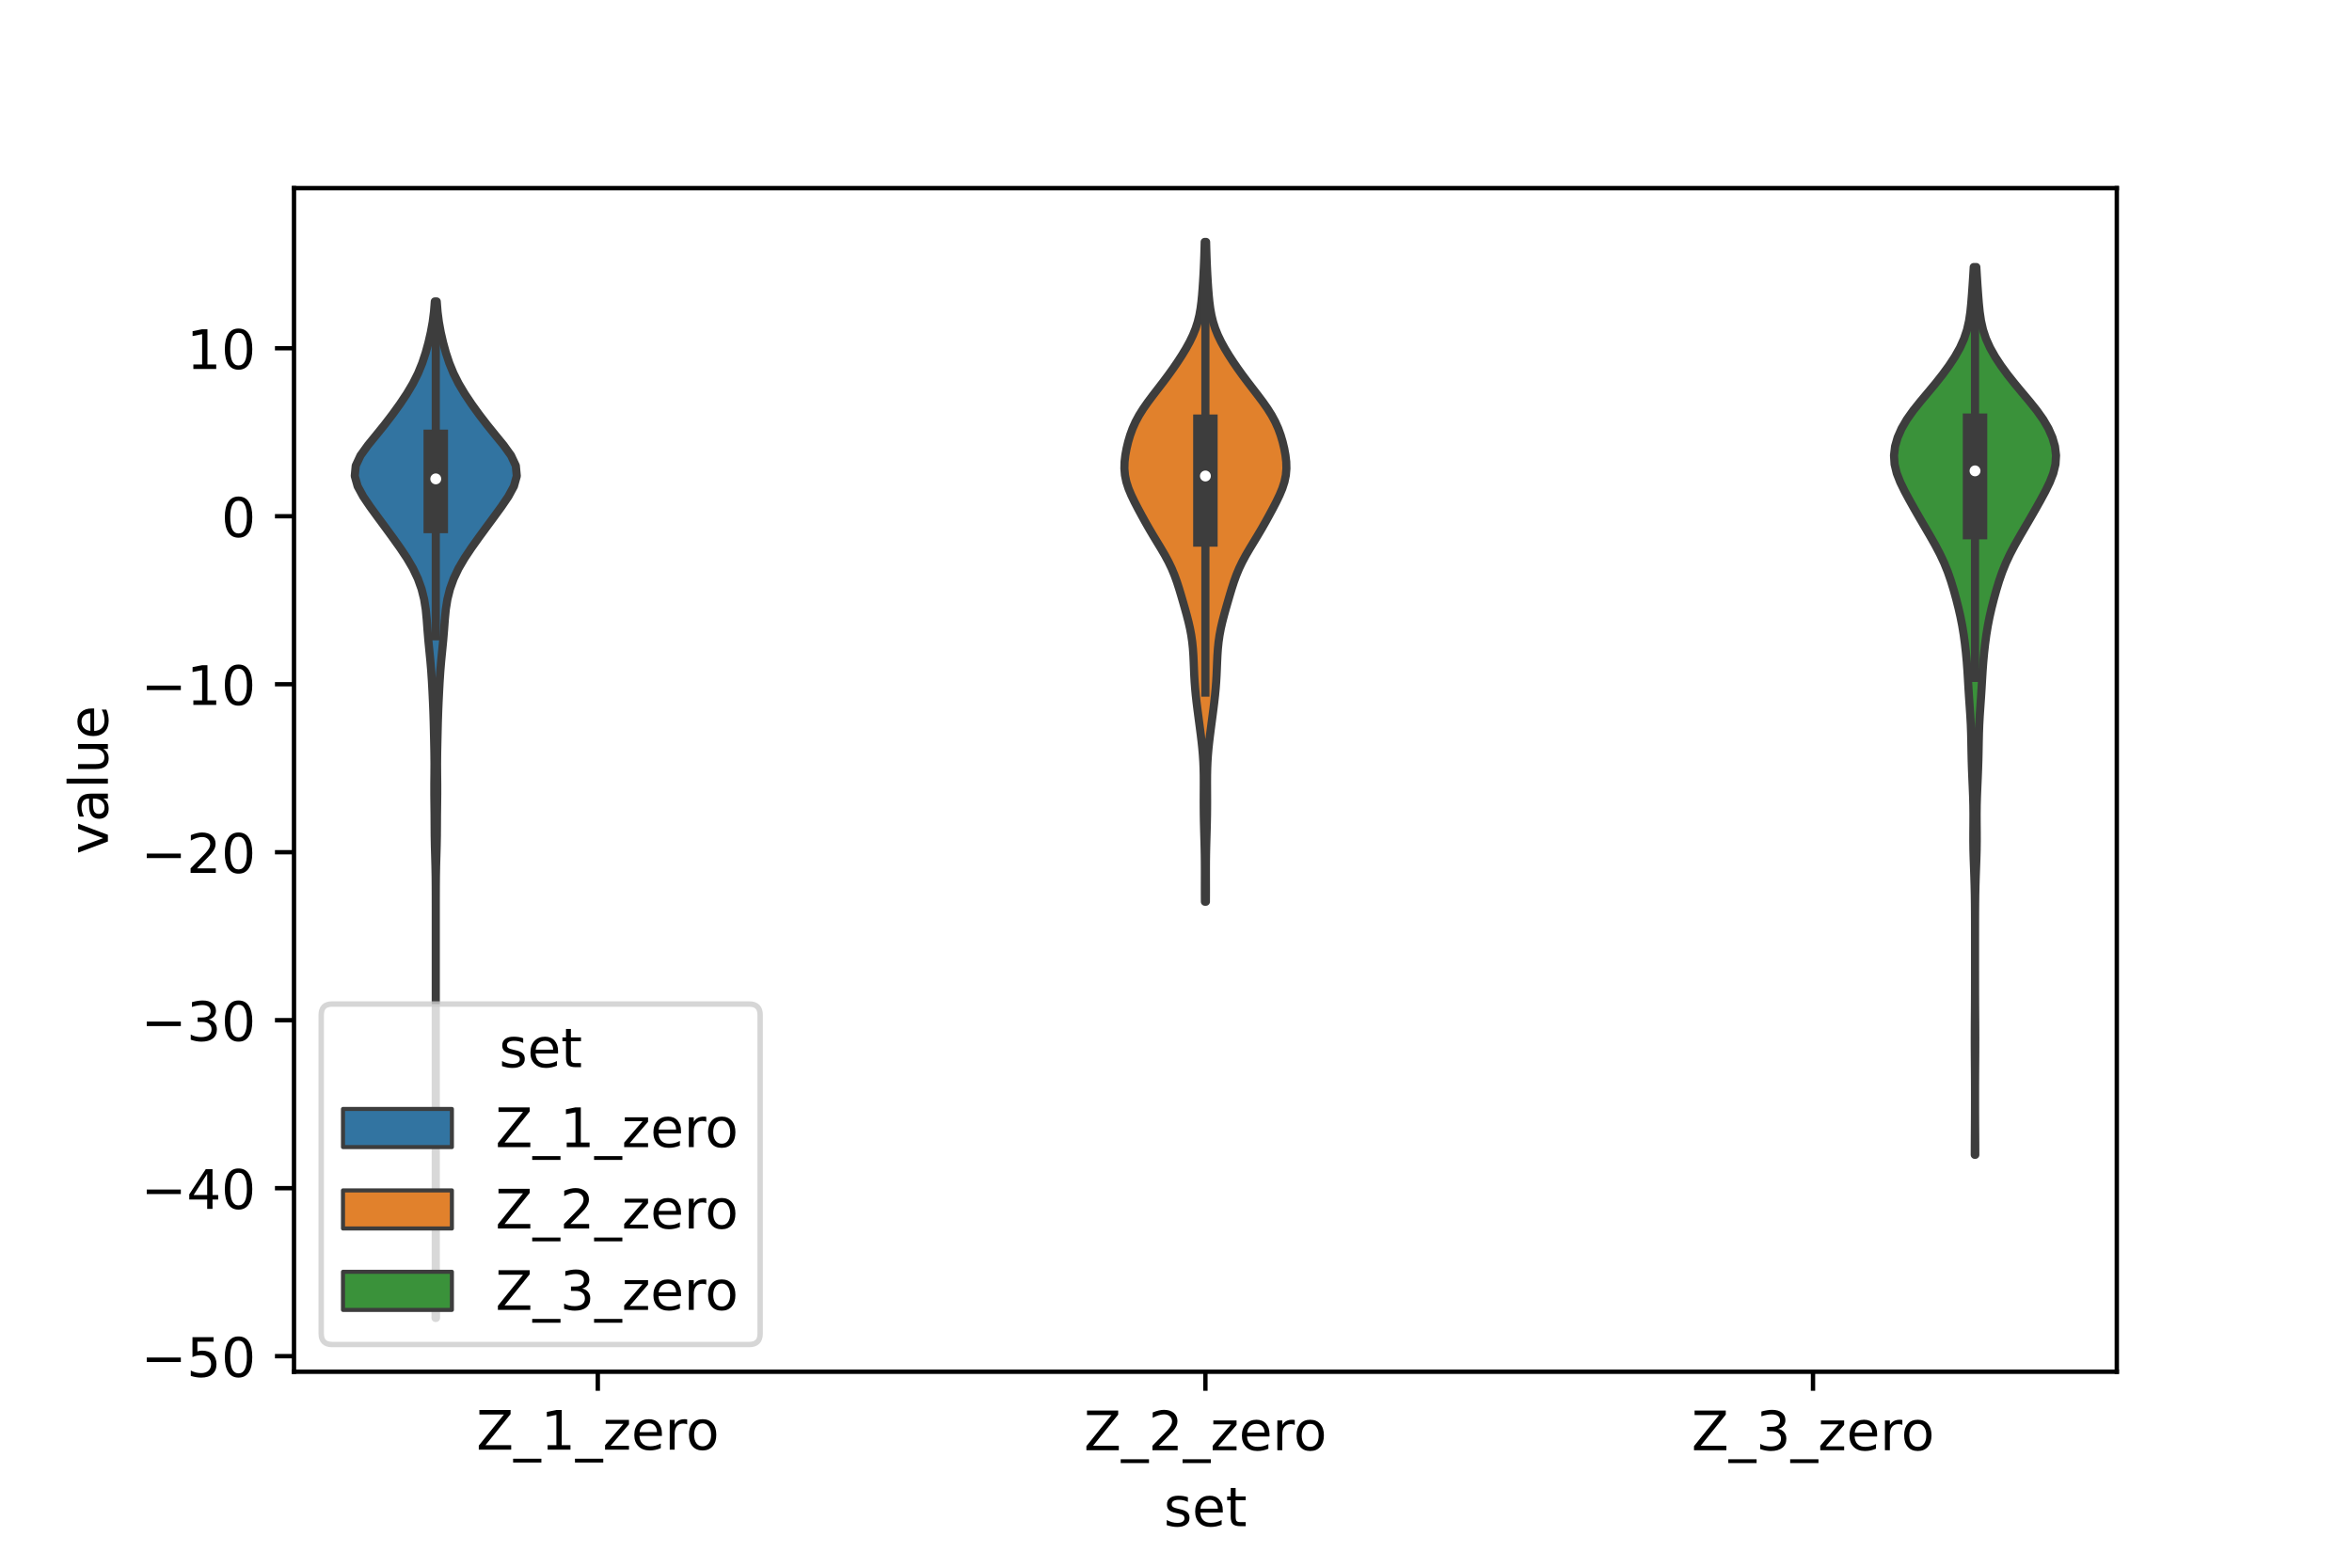 <?xml version="1.0" encoding="utf-8" standalone="no"?>
<!DOCTYPE svg PUBLIC "-//W3C//DTD SVG 1.1//EN"
  "http://www.w3.org/Graphics/SVG/1.1/DTD/svg11.dtd">
<!-- Created with matplotlib (https://matplotlib.org/) -->
<svg height="288pt" version="1.1" viewBox="0 0 432 288" width="432pt" xmlns="http://www.w3.org/2000/svg" xmlns:xlink="http://www.w3.org/1999/xlink">
 <defs>
  <style type="text/css">*{stroke-linecap:butt;stroke-linejoin:round;}</style>
 </defs>
 <g id="figure_1">
  <g id="patch_1">
   <path d="M 0 288 
L 432 288 
L 432 0 
L 0 0 
z
" style="fill:#ffffff;"/>
  </g>
  <g id="axes_1">
   <g id="patch_2">
    <path d="M 54 252 
L 388.8 252 
L 388.8 34.56 
L 54 34.56 
z
" style="fill:#ffffff;"/>
   </g>
   <g id="PolyCollection_1">
    <defs>
     <path d="M 80.084 -45.884 
L 79.996 -45.884 
L 80.001 -47.77 
L 80.014 -49.656 
L 80.027 -51.542 
L 80.035 -53.429 
L 80.038 -55.315 
L 80.04 -57.201 
L 80.04 -59.087 
L 80.04 -60.973 
L 80.04 -62.86 
L 80.04 -64.746 
L 80.04 -66.632 
L 80.04 -68.518 
L 80.04 -70.404 
L 80.04 -72.291 
L 80.04 -74.177 
L 80.04 -76.063 
L 80.04 -77.949 
L 80.04 -79.836 
L 80.04 -81.722 
L 80.04 -83.608 
L 80.04 -85.494 
L 80.04 -87.38 
L 80.04 -89.267 
L 80.04 -91.153 
L 80.04 -93.039 
L 80.04 -94.925 
L 80.04 -96.812 
L 80.04 -98.698 
L 80.04 -100.584 
L 80.04 -102.47 
L 80.04 -104.356 
L 80.04 -106.243 
L 80.04 -108.129 
L 80.04 -110.015 
L 80.04 -111.901 
L 80.04 -113.788 
L 80.04 -115.674 
L 80.04 -117.56 
L 80.04 -119.446 
L 80.04 -121.332 
L 80.038 -123.219 
L 80.032 -125.105 
L 80.016 -126.991 
L 79.981 -128.877 
L 79.928 -130.764 
L 79.874 -132.65 
L 79.839 -134.536 
L 79.827 -136.422 
L 79.817 -138.308 
L 79.795 -140.195 
L 79.774 -142.081 
L 79.774 -143.967 
L 79.794 -145.853 
L 79.804 -147.739 
L 79.786 -149.626 
L 79.748 -151.512 
L 79.706 -153.398 
L 79.661 -155.284 
L 79.601 -157.171 
L 79.523 -159.057 
L 79.432 -160.943 
L 79.33 -162.829 
L 79.205 -164.715 
L 79.046 -166.602 
L 78.86 -168.488 
L 78.676 -170.374 
L 78.52 -172.26 
L 78.381 -174.147 
L 78.201 -176.033 
L 77.902 -177.919 
L 77.429 -179.805 
L 76.752 -181.691 
L 75.856 -183.578 
L 74.752 -185.464 
L 73.492 -187.35 
L 72.147 -189.236 
L 70.766 -191.123 
L 69.373 -193.009 
L 67.999 -194.895 
L 66.716 -196.781 
L 65.688 -198.667 
L 65.16 -200.554 
L 65.338 -202.44 
L 66.22 -204.326 
L 67.581 -206.212 
L 69.122 -208.099 
L 70.647 -209.985 
L 72.092 -211.871 
L 73.453 -213.757 
L 74.714 -215.643 
L 75.837 -217.53 
L 76.785 -219.416 
L 77.556 -221.302 
L 78.18 -223.188 
L 78.698 -225.074 
L 79.131 -226.961 
L 79.473 -228.847 
L 79.715 -230.733 
L 79.866 -232.619 
L 80.214 -232.619 
L 80.214 -232.619 
L 80.365 -230.733 
L 80.607 -228.847 
L 80.949 -226.961 
L 81.382 -225.074 
L 81.9 -223.188 
L 82.524 -221.302 
L 83.295 -219.416 
L 84.243 -217.53 
L 85.366 -215.643 
L 86.627 -213.757 
L 87.988 -211.871 
L 89.433 -209.985 
L 90.958 -208.099 
L 92.499 -206.212 
L 93.86 -204.326 
L 94.742 -202.44 
L 94.92 -200.554 
L 94.392 -198.667 
L 93.364 -196.781 
L 92.081 -194.895 
L 90.707 -193.009 
L 89.314 -191.123 
L 87.933 -189.236 
L 86.588 -187.35 
L 85.328 -185.464 
L 84.224 -183.578 
L 83.328 -181.691 
L 82.651 -179.805 
L 82.178 -177.919 
L 81.879 -176.033 
L 81.699 -174.147 
L 81.56 -172.26 
L 81.404 -170.374 
L 81.22 -168.488 
L 81.034 -166.602 
L 80.875 -164.715 
L 80.75 -162.829 
L 80.648 -160.943 
L 80.557 -159.057 
L 80.479 -157.171 
L 80.419 -155.284 
L 80.374 -153.398 
L 80.332 -151.512 
L 80.294 -149.626 
L 80.276 -147.739 
L 80.286 -145.853 
L 80.306 -143.967 
L 80.306 -142.081 
L 80.285 -140.195 
L 80.263 -138.308 
L 80.253 -136.422 
L 80.241 -134.536 
L 80.206 -132.65 
L 80.152 -130.764 
L 80.099 -128.877 
L 80.064 -126.991 
L 80.048 -125.105 
L 80.042 -123.219 
L 80.04 -121.332 
L 80.04 -119.446 
L 80.04 -117.56 
L 80.04 -115.674 
L 80.04 -113.788 
L 80.04 -111.901 
L 80.04 -110.015 
L 80.04 -108.129 
L 80.04 -106.243 
L 80.04 -104.356 
L 80.04 -102.47 
L 80.04 -100.584 
L 80.04 -98.698 
L 80.04 -96.812 
L 80.04 -94.925 
L 80.04 -93.039 
L 80.04 -91.153 
L 80.04 -89.267 
L 80.04 -87.38 
L 80.04 -85.494 
L 80.04 -83.608 
L 80.04 -81.722 
L 80.04 -79.836 
L 80.04 -77.949 
L 80.04 -76.063 
L 80.04 -74.177 
L 80.04 -72.291 
L 80.04 -70.404 
L 80.04 -68.518 
L 80.04 -66.632 
L 80.04 -64.746 
L 80.04 -62.86 
L 80.04 -60.973 
L 80.04 -59.087 
L 80.04 -57.201 
L 80.042 -55.315 
L 80.045 -53.429 
L 80.053 -51.542 
L 80.066 -49.656 
L 80.079 -47.77 
L 80.084 -45.884 
z
" id="m9e970ade2b" style="stroke:#3d3d3d;stroke-width:1.5;"/>
    </defs>
    <g clip-path="url(#p3c364f1ae7)">
     <use style="fill:#3274a1;stroke:#3d3d3d;stroke-width:1.5;" x="0" xlink:href="#m9e970ade2b" y="288"/>
    </g>
   </g>
   <g id="PolyCollection_2">
    <defs>
     <path d="M 221.489 -122.348 
L 221.311 -122.348 
L 221.304 -123.572 
L 221.302 -124.796 
L 221.304 -126.021 
L 221.306 -127.245 
L 221.306 -128.469 
L 221.3 -129.694 
L 221.285 -130.918 
L 221.261 -132.142 
L 221.229 -133.367 
L 221.194 -134.591 
L 221.16 -135.815 
L 221.13 -137.04 
L 221.107 -138.264 
L 221.094 -139.488 
L 221.089 -140.713 
L 221.092 -141.937 
L 221.098 -143.161 
L 221.101 -144.386 
L 221.094 -145.61 
L 221.068 -146.834 
L 221.017 -148.059 
L 220.938 -149.283 
L 220.832 -150.507 
L 220.702 -151.732 
L 220.554 -152.956 
L 220.397 -154.18 
L 220.236 -155.404 
L 220.074 -156.629 
L 219.916 -157.853 
L 219.765 -159.077 
L 219.629 -160.302 
L 219.512 -161.526 
L 219.419 -162.75 
L 219.349 -163.975 
L 219.296 -165.199 
L 219.247 -166.423 
L 219.188 -167.648 
L 219.103 -168.872 
L 218.977 -170.096 
L 218.801 -171.321 
L 218.571 -172.545 
L 218.291 -173.769 
L 217.974 -174.994 
L 217.635 -176.218 
L 217.284 -177.442 
L 216.927 -178.667 
L 216.558 -179.891 
L 216.162 -181.115 
L 215.719 -182.34 
L 215.21 -183.564 
L 214.624 -184.788 
L 213.964 -186.013 
L 213.248 -187.237 
L 212.506 -188.461 
L 211.764 -189.686 
L 211.042 -190.91 
L 210.345 -192.134 
L 209.67 -193.359 
L 209.012 -194.583 
L 208.377 -195.807 
L 207.787 -197.032 
L 207.275 -198.256 
L 206.879 -199.48 
L 206.624 -200.705 
L 206.52 -201.929 
L 206.552 -203.153 
L 206.695 -204.378 
L 206.92 -205.602 
L 207.213 -206.826 
L 207.575 -208.051 
L 208.02 -209.275 
L 208.568 -210.499 
L 209.229 -211.724 
L 209.999 -212.948 
L 210.858 -214.172 
L 211.777 -215.397 
L 212.721 -216.621 
L 213.661 -217.845 
L 214.577 -219.07 
L 215.457 -220.294 
L 216.297 -221.518 
L 217.092 -222.743 
L 217.835 -223.967 
L 218.51 -225.191 
L 219.102 -226.416 
L 219.598 -227.64 
L 219.991 -228.864 
L 220.29 -230.089 
L 220.508 -231.313 
L 220.668 -232.537 
L 220.789 -233.762 
L 220.886 -234.986 
L 220.969 -236.21 
L 221.041 -237.435 
L 221.103 -238.659 
L 221.157 -239.883 
L 221.202 -241.108 
L 221.24 -242.332 
L 221.273 -243.556 
L 221.527 -243.556 
L 221.527 -243.556 
L 221.56 -242.332 
L 221.598 -241.108 
L 221.643 -239.883 
L 221.697 -238.659 
L 221.759 -237.435 
L 221.831 -236.21 
L 221.914 -234.986 
L 222.011 -233.762 
L 222.132 -232.537 
L 222.292 -231.313 
L 222.51 -230.089 
L 222.809 -228.864 
L 223.202 -227.64 
L 223.698 -226.416 
L 224.29 -225.191 
L 224.965 -223.967 
L 225.708 -222.743 
L 226.503 -221.518 
L 227.343 -220.294 
L 228.223 -219.07 
L 229.139 -217.845 
L 230.079 -216.621 
L 231.023 -215.397 
L 231.942 -214.172 
L 232.801 -212.948 
L 233.571 -211.724 
L 234.232 -210.499 
L 234.78 -209.275 
L 235.225 -208.051 
L 235.587 -206.826 
L 235.88 -205.602 
L 236.105 -204.378 
L 236.248 -203.153 
L 236.28 -201.929 
L 236.176 -200.705 
L 235.921 -199.48 
L 235.525 -198.256 
L 235.013 -197.032 
L 234.423 -195.807 
L 233.788 -194.583 
L 233.13 -193.359 
L 232.455 -192.134 
L 231.758 -190.91 
L 231.036 -189.686 
L 230.294 -188.461 
L 229.552 -187.237 
L 228.836 -186.013 
L 228.176 -184.788 
L 227.59 -183.564 
L 227.081 -182.34 
L 226.638 -181.115 
L 226.242 -179.891 
L 225.873 -178.667 
L 225.516 -177.442 
L 225.165 -176.218 
L 224.826 -174.994 
L 224.509 -173.769 
L 224.229 -172.545 
L 223.999 -171.321 
L 223.823 -170.096 
L 223.697 -168.872 
L 223.612 -167.648 
L 223.553 -166.423 
L 223.504 -165.199 
L 223.451 -163.975 
L 223.381 -162.75 
L 223.288 -161.526 
L 223.171 -160.302 
L 223.035 -159.077 
L 222.884 -157.853 
L 222.726 -156.629 
L 222.564 -155.404 
L 222.403 -154.18 
L 222.246 -152.956 
L 222.098 -151.732 
L 221.968 -150.507 
L 221.862 -149.283 
L 221.783 -148.059 
L 221.732 -146.834 
L 221.706 -145.61 
L 221.699 -144.386 
L 221.702 -143.161 
L 221.708 -141.937 
L 221.711 -140.713 
L 221.706 -139.488 
L 221.693 -138.264 
L 221.67 -137.04 
L 221.64 -135.815 
L 221.606 -134.591 
L 221.571 -133.367 
L 221.539 -132.142 
L 221.515 -130.918 
L 221.5 -129.694 
L 221.494 -128.469 
L 221.494 -127.245 
L 221.496 -126.021 
L 221.498 -124.796 
L 221.496 -123.572 
L 221.489 -122.348 
z
" id="m0a79d9ed49" style="stroke:#3d3d3d;stroke-width:1.5;"/>
    </defs>
    <g clip-path="url(#p3c364f1ae7)">
     <use style="fill:#e1812c;stroke:#3d3d3d;stroke-width:1.5;" x="0" xlink:href="#m0a79d9ed49" y="288"/>
    </g>
   </g>
   <g id="PolyCollection_3">
    <defs>
     <path d="M 362.806 -75.851 
L 362.714 -75.851 
L 362.717 -77.498 
L 362.726 -79.146 
L 362.736 -80.793 
L 362.746 -82.44 
L 362.752 -84.088 
L 362.755 -85.735 
L 362.755 -87.382 
L 362.752 -89.03 
L 362.745 -90.677 
L 362.735 -92.324 
L 362.724 -93.972 
L 362.716 -95.619 
L 362.714 -97.266 
L 362.718 -98.914 
L 362.727 -100.561 
L 362.738 -102.208 
L 362.747 -103.856 
L 362.754 -105.503 
L 362.757 -107.15 
L 362.759 -108.798 
L 362.76 -110.445 
L 362.76 -112.092 
L 362.76 -113.74 
L 362.76 -115.387 
L 362.759 -117.034 
L 362.757 -118.682 
L 362.751 -120.329 
L 362.74 -121.976 
L 362.719 -123.624 
L 362.683 -125.271 
L 362.633 -126.919 
L 362.573 -128.566 
L 362.512 -130.213 
L 362.466 -131.861 
L 362.445 -133.508 
L 362.449 -135.155 
L 362.463 -136.803 
L 362.468 -138.45 
L 362.45 -140.097 
L 362.404 -141.745 
L 362.337 -143.392 
L 362.265 -145.039 
L 362.199 -146.687 
L 362.147 -148.334 
L 362.109 -149.981 
L 362.079 -151.629 
L 362.041 -153.276 
L 361.98 -154.923 
L 361.89 -156.571 
L 361.778 -158.218 
L 361.663 -159.865 
L 361.558 -161.513 
L 361.463 -163.16 
L 361.363 -164.807 
L 361.241 -166.455 
L 361.088 -168.102 
L 360.902 -169.749 
L 360.68 -171.397 
L 360.411 -173.044 
L 360.087 -174.691 
L 359.711 -176.339 
L 359.292 -177.986 
L 358.836 -179.633 
L 358.333 -181.281 
L 357.762 -182.928 
L 357.095 -184.575 
L 356.323 -186.223 
L 355.454 -187.87 
L 354.522 -189.517 
L 353.56 -191.165 
L 352.598 -192.812 
L 351.651 -194.459 
L 350.726 -196.107 
L 349.838 -197.754 
L 349.033 -199.401 
L 348.388 -201.049 
L 347.986 -202.696 
L 347.88 -204.343 
L 348.076 -205.991 
L 348.55 -207.638 
L 349.275 -209.285 
L 350.235 -210.933 
L 351.404 -212.58 
L 352.721 -214.227 
L 354.105 -215.875 
L 355.475 -217.522 
L 356.778 -219.169 
L 357.985 -220.817 
L 359.069 -222.464 
L 359.998 -224.112 
L 360.741 -225.759 
L 361.289 -227.406 
L 361.662 -229.054 
L 361.905 -230.701 
L 362.07 -232.348 
L 362.199 -233.996 
L 362.315 -235.643 
L 362.424 -237.29 
L 362.522 -238.938 
L 362.998 -238.938 
L 362.998 -238.938 
L 363.096 -237.29 
L 363.205 -235.643 
L 363.321 -233.996 
L 363.45 -232.348 
L 363.615 -230.701 
L 363.858 -229.054 
L 364.231 -227.406 
L 364.779 -225.759 
L 365.522 -224.112 
L 366.451 -222.464 
L 367.535 -220.817 
L 368.742 -219.169 
L 370.045 -217.522 
L 371.415 -215.875 
L 372.799 -214.227 
L 374.116 -212.58 
L 375.285 -210.933 
L 376.245 -209.285 
L 376.97 -207.638 
L 377.444 -205.991 
L 377.64 -204.343 
L 377.534 -202.696 
L 377.132 -201.049 
L 376.487 -199.401 
L 375.682 -197.754 
L 374.794 -196.107 
L 373.869 -194.459 
L 372.922 -192.812 
L 371.96 -191.165 
L 370.998 -189.517 
L 370.066 -187.87 
L 369.197 -186.223 
L 368.425 -184.575 
L 367.758 -182.928 
L 367.187 -181.281 
L 366.684 -179.633 
L 366.228 -177.986 
L 365.809 -176.339 
L 365.433 -174.691 
L 365.109 -173.044 
L 364.84 -171.397 
L 364.618 -169.749 
L 364.432 -168.102 
L 364.279 -166.455 
L 364.157 -164.807 
L 364.057 -163.16 
L 363.962 -161.513 
L 363.857 -159.865 
L 363.742 -158.218 
L 363.63 -156.571 
L 363.54 -154.923 
L 363.479 -153.276 
L 363.441 -151.629 
L 363.411 -149.981 
L 363.373 -148.334 
L 363.321 -146.687 
L 363.255 -145.039 
L 363.183 -143.392 
L 363.116 -141.745 
L 363.07 -140.097 
L 363.052 -138.45 
L 363.057 -136.803 
L 363.071 -135.155 
L 363.075 -133.508 
L 363.054 -131.861 
L 363.008 -130.213 
L 362.947 -128.566 
L 362.887 -126.919 
L 362.837 -125.271 
L 362.801 -123.624 
L 362.78 -121.976 
L 362.769 -120.329 
L 362.763 -118.682 
L 362.761 -117.034 
L 362.76 -115.387 
L 362.76 -113.74 
L 362.76 -112.092 
L 362.76 -110.445 
L 362.761 -108.798 
L 362.763 -107.15 
L 362.766 -105.503 
L 362.773 -103.856 
L 362.782 -102.208 
L 362.793 -100.561 
L 362.802 -98.914 
L 362.806 -97.266 
L 362.804 -95.619 
L 362.796 -93.972 
L 362.785 -92.324 
L 362.775 -90.677 
L 362.768 -89.03 
L 362.765 -87.382 
L 362.765 -85.735 
L 362.768 -84.088 
L 362.774 -82.44 
L 362.784 -80.793 
L 362.794 -79.146 
L 362.803 -77.498 
L 362.806 -75.851 
z
" id="mbecf8bd402" style="stroke:#3d3d3d;stroke-width:1.5;"/>
    </defs>
    <g clip-path="url(#p3c364f1ae7)">
     <use style="fill:#3a923a;stroke:#3d3d3d;stroke-width:1.5;" x="0" xlink:href="#mbecf8bd402" y="288"/>
    </g>
   </g>
   <g id="patch_3">
    <path clip-path="url(#p3c364f1ae7)" d="M 109.8 94.84 
L 109.8 94.84 
L 109.8 94.84 
L 109.8 94.84 
z
" style="fill:#3274a1;stroke:#3d3d3d;stroke-linejoin:miter;stroke-width:0.75;"/>
   </g>
   <g id="patch_4">
    <path clip-path="url(#p3c364f1ae7)" d="M 109.8 94.84 
L 109.8 94.84 
L 109.8 94.84 
L 109.8 94.84 
z
" style="fill:#e1812c;stroke:#3d3d3d;stroke-linejoin:miter;stroke-width:0.75;"/>
   </g>
   <g id="patch_5">
    <path clip-path="url(#p3c364f1ae7)" d="M 109.8 94.84 
L 109.8 94.84 
L 109.8 94.84 
L 109.8 94.84 
z
" style="fill:#3a923a;stroke:#3d3d3d;stroke-linejoin:miter;stroke-width:0.75;"/>
   </g>
   <g id="matplotlib.axis_1">
    <g id="xtick_1">
     <g id="line2d_1">
      <defs>
       <path d="M 0 0 
L 0 3.5 
" id="m422bcd9581" style="stroke:#000000;stroke-width:0.8;"/>
      </defs>
      <g>
       <use style="stroke:#000000;stroke-width:0.8;" x="109.8" xlink:href="#m422bcd9581" y="252"/>
      </g>
     </g>
     <g id="text_1">
      <!-- Z_1_zero -->
      <g transform="translate(87.491 266.32)scale(0.1 -0.1)">
       <defs>
        <path d="M 5.609 72.906 
L 62.891 72.906 
L 62.891 65.375 
L 16.797 8.297 
L 64.016 8.297 
L 64.016 0 
L 4.5 0 
L 4.5 7.516 
L 50.594 64.594 
L 5.609 64.594 
z
" id="DejaVuSans-90"/>
        <path d="M 50.984 -16.609 
L 50.984 -23.578 
L -0.984 -23.578 
L -0.984 -16.609 
z
" id="DejaVuSans-95"/>
        <path d="M 12.406 8.297 
L 28.516 8.297 
L 28.516 63.922 
L 10.984 60.406 
L 10.984 69.391 
L 28.422 72.906 
L 38.281 72.906 
L 38.281 8.297 
L 54.391 8.297 
L 54.391 0 
L 12.406 0 
z
" id="DejaVuSans-49"/>
        <path d="M 5.516 54.688 
L 48.188 54.688 
L 48.188 46.484 
L 14.406 7.172 
L 48.188 7.172 
L 48.188 0 
L 4.297 0 
L 4.297 8.203 
L 38.094 47.516 
L 5.516 47.516 
z
" id="DejaVuSans-122"/>
        <path d="M 56.203 29.594 
L 56.203 25.203 
L 14.891 25.203 
Q 15.484 15.922 20.484 11.062 
Q 25.484 6.203 34.422 6.203 
Q 39.594 6.203 44.453 7.469 
Q 49.312 8.734 54.109 11.281 
L 54.109 2.781 
Q 49.266 0.734 44.188 -0.344 
Q 39.109 -1.422 33.891 -1.422 
Q 20.797 -1.422 13.156 6.188 
Q 5.516 13.812 5.516 26.812 
Q 5.516 40.234 12.766 48.109 
Q 20.016 56 32.328 56 
Q 43.359 56 49.781 48.891 
Q 56.203 41.797 56.203 29.594 
z
M 47.219 32.234 
Q 47.125 39.594 43.094 43.984 
Q 39.062 48.391 32.422 48.391 
Q 24.906 48.391 20.391 44.141 
Q 15.875 39.891 15.188 32.172 
z
" id="DejaVuSans-101"/>
        <path d="M 41.109 46.297 
Q 39.594 47.172 37.812 47.578 
Q 36.031 48 33.891 48 
Q 26.266 48 22.188 43.047 
Q 18.109 38.094 18.109 28.812 
L 18.109 0 
L 9.078 0 
L 9.078 54.688 
L 18.109 54.688 
L 18.109 46.188 
Q 20.953 51.172 25.484 53.578 
Q 30.031 56 36.531 56 
Q 37.453 56 38.578 55.875 
Q 39.703 55.766 41.062 55.516 
z
" id="DejaVuSans-114"/>
        <path d="M 30.609 48.391 
Q 23.391 48.391 19.188 42.75 
Q 14.984 37.109 14.984 27.297 
Q 14.984 17.484 19.156 11.844 
Q 23.344 6.203 30.609 6.203 
Q 37.797 6.203 41.984 11.859 
Q 46.188 17.531 46.188 27.297 
Q 46.188 37.016 41.984 42.703 
Q 37.797 48.391 30.609 48.391 
z
M 30.609 56 
Q 42.328 56 49.016 48.375 
Q 55.719 40.766 55.719 27.297 
Q 55.719 13.875 49.016 6.219 
Q 42.328 -1.422 30.609 -1.422 
Q 18.844 -1.422 12.172 6.219 
Q 5.516 13.875 5.516 27.297 
Q 5.516 40.766 12.172 48.375 
Q 18.844 56 30.609 56 
z
" id="DejaVuSans-111"/>
       </defs>
       <use xlink:href="#DejaVuSans-90"/>
       <use x="68.506" xlink:href="#DejaVuSans-95"/>
       <use x="118.506" xlink:href="#DejaVuSans-49"/>
       <use x="182.129" xlink:href="#DejaVuSans-95"/>
       <use x="232.129" xlink:href="#DejaVuSans-122"/>
       <use x="284.619" xlink:href="#DejaVuSans-101"/>
       <use x="346.143" xlink:href="#DejaVuSans-114"/>
       <use x="385.006" xlink:href="#DejaVuSans-111"/>
      </g>
     </g>
    </g>
    <g id="xtick_2">
     <g id="line2d_2">
      <g>
       <use style="stroke:#000000;stroke-width:0.8;" x="221.4" xlink:href="#m422bcd9581" y="252"/>
      </g>
     </g>
     <g id="text_2">
      <!-- Z_2_zero -->
      <g transform="translate(199.091 266.422)scale(0.1 -0.1)">
       <defs>
        <path d="M 19.188 8.297 
L 53.609 8.297 
L 53.609 0 
L 7.328 0 
L 7.328 8.297 
Q 12.938 14.109 22.625 23.891 
Q 32.328 33.688 34.812 36.531 
Q 39.547 41.844 41.422 45.531 
Q 43.312 49.219 43.312 52.781 
Q 43.312 58.594 39.234 62.25 
Q 35.156 65.922 28.609 65.922 
Q 23.969 65.922 18.812 64.312 
Q 13.672 62.703 7.812 59.422 
L 7.812 69.391 
Q 13.766 71.781 18.938 73 
Q 24.125 74.219 28.422 74.219 
Q 39.75 74.219 46.484 68.547 
Q 53.219 62.891 53.219 53.422 
Q 53.219 48.922 51.531 44.891 
Q 49.859 40.875 45.406 35.406 
Q 44.188 33.984 37.641 27.219 
Q 31.109 20.453 19.188 8.297 
z
" id="DejaVuSans-50"/>
       </defs>
       <use xlink:href="#DejaVuSans-90"/>
       <use x="68.506" xlink:href="#DejaVuSans-95"/>
       <use x="118.506" xlink:href="#DejaVuSans-50"/>
       <use x="182.129" xlink:href="#DejaVuSans-95"/>
       <use x="232.129" xlink:href="#DejaVuSans-122"/>
       <use x="284.619" xlink:href="#DejaVuSans-101"/>
       <use x="346.143" xlink:href="#DejaVuSans-114"/>
       <use x="385.006" xlink:href="#DejaVuSans-111"/>
      </g>
     </g>
    </g>
    <g id="xtick_3">
     <g id="line2d_3">
      <g>
       <use style="stroke:#000000;stroke-width:0.8;" x="333" xlink:href="#m422bcd9581" y="252"/>
      </g>
     </g>
     <g id="text_3">
      <!-- Z_3_zero -->
      <g transform="translate(310.691 266.422)scale(0.1 -0.1)">
       <defs>
        <path d="M 40.578 39.312 
Q 47.656 37.797 51.625 33 
Q 55.609 28.219 55.609 21.188 
Q 55.609 10.406 48.188 4.484 
Q 40.766 -1.422 27.094 -1.422 
Q 22.516 -1.422 17.656 -0.516 
Q 12.797 0.391 7.625 2.203 
L 7.625 11.719 
Q 11.719 9.328 16.594 8.109 
Q 21.484 6.891 26.812 6.891 
Q 36.078 6.891 40.938 10.547 
Q 45.797 14.203 45.797 21.188 
Q 45.797 27.641 41.281 31.266 
Q 36.766 34.906 28.719 34.906 
L 20.219 34.906 
L 20.219 43.016 
L 29.109 43.016 
Q 36.375 43.016 40.234 45.922 
Q 44.094 48.828 44.094 54.297 
Q 44.094 59.906 40.109 62.906 
Q 36.141 65.922 28.719 65.922 
Q 24.656 65.922 20.016 65.031 
Q 15.375 64.156 9.812 62.312 
L 9.812 71.094 
Q 15.438 72.656 20.344 73.438 
Q 25.25 74.219 29.594 74.219 
Q 40.828 74.219 47.359 69.109 
Q 53.906 64.016 53.906 55.328 
Q 53.906 49.266 50.438 45.094 
Q 46.969 40.922 40.578 39.312 
z
" id="DejaVuSans-51"/>
       </defs>
       <use xlink:href="#DejaVuSans-90"/>
       <use x="68.506" xlink:href="#DejaVuSans-95"/>
       <use x="118.506" xlink:href="#DejaVuSans-51"/>
       <use x="182.129" xlink:href="#DejaVuSans-95"/>
       <use x="232.129" xlink:href="#DejaVuSans-122"/>
       <use x="284.619" xlink:href="#DejaVuSans-101"/>
       <use x="346.143" xlink:href="#DejaVuSans-114"/>
       <use x="385.006" xlink:href="#DejaVuSans-111"/>
      </g>
     </g>
    </g>
    <g id="text_4">
     <!-- set -->
     <g transform="translate(213.759 280.378)scale(0.1 -0.1)">
      <defs>
       <path d="M 44.281 53.078 
L 44.281 44.578 
Q 40.484 46.531 36.375 47.5 
Q 32.281 48.484 27.875 48.484 
Q 21.188 48.484 17.844 46.438 
Q 14.5 44.391 14.5 40.281 
Q 14.5 37.156 16.891 35.375 
Q 19.281 33.594 26.516 31.984 
L 29.594 31.297 
Q 39.156 29.25 43.188 25.516 
Q 47.219 21.781 47.219 15.094 
Q 47.219 7.469 41.188 3.016 
Q 35.156 -1.422 24.609 -1.422 
Q 20.219 -1.422 15.453 -0.562 
Q 10.688 0.297 5.422 2 
L 5.422 11.281 
Q 10.406 8.688 15.234 7.391 
Q 20.062 6.109 24.812 6.109 
Q 31.156 6.109 34.562 8.281 
Q 37.984 10.453 37.984 14.406 
Q 37.984 18.062 35.516 20.016 
Q 33.062 21.969 24.703 23.781 
L 21.578 24.516 
Q 13.234 26.266 9.516 29.906 
Q 5.812 33.547 5.812 39.891 
Q 5.812 47.609 11.281 51.797 
Q 16.75 56 26.812 56 
Q 31.781 56 36.172 55.266 
Q 40.578 54.547 44.281 53.078 
z
" id="DejaVuSans-115"/>
       <path d="M 18.312 70.219 
L 18.312 54.688 
L 36.812 54.688 
L 36.812 47.703 
L 18.312 47.703 
L 18.312 18.016 
Q 18.312 11.328 20.141 9.422 
Q 21.969 7.516 27.594 7.516 
L 36.812 7.516 
L 36.812 0 
L 27.594 0 
Q 17.188 0 13.234 3.875 
Q 9.281 7.766 9.281 18.016 
L 9.281 47.703 
L 2.688 47.703 
L 2.688 54.688 
L 9.281 54.688 
L 9.281 70.219 
z
" id="DejaVuSans-116"/>
      </defs>
      <use xlink:href="#DejaVuSans-115"/>
      <use x="52.1" xlink:href="#DejaVuSans-101"/>
      <use x="113.623" xlink:href="#DejaVuSans-116"/>
     </g>
    </g>
   </g>
   <g id="matplotlib.axis_2">
    <g id="ytick_1">
     <g id="line2d_4">
      <defs>
       <path d="M 0 0 
L -3.5 0 
" id="mc3c93960d6" style="stroke:#000000;stroke-width:0.8;"/>
      </defs>
      <g>
       <use style="stroke:#000000;stroke-width:0.8;" x="54" xlink:href="#mc3c93960d6" y="249.141"/>
      </g>
     </g>
     <g id="text_5">
      <!-- −50 -->
      <g transform="translate(25.895 252.941)scale(0.1 -0.1)">
       <defs>
        <path d="M 10.594 35.5 
L 73.188 35.5 
L 73.188 27.203 
L 10.594 27.203 
z
" id="DejaVuSans-8722"/>
        <path d="M 10.797 72.906 
L 49.516 72.906 
L 49.516 64.594 
L 19.828 64.594 
L 19.828 46.734 
Q 21.969 47.469 24.109 47.828 
Q 26.266 48.188 28.422 48.188 
Q 40.625 48.188 47.75 41.5 
Q 54.891 34.812 54.891 23.391 
Q 54.891 11.625 47.562 5.094 
Q 40.234 -1.422 26.906 -1.422 
Q 22.312 -1.422 17.547 -0.641 
Q 12.797 0.141 7.719 1.703 
L 7.719 11.625 
Q 12.109 9.234 16.797 8.062 
Q 21.484 6.891 26.703 6.891 
Q 35.156 6.891 40.078 11.328 
Q 45.016 15.766 45.016 23.391 
Q 45.016 31 40.078 35.438 
Q 35.156 39.891 26.703 39.891 
Q 22.75 39.891 18.812 39.016 
Q 14.891 38.141 10.797 36.281 
z
" id="DejaVuSans-53"/>
        <path d="M 31.781 66.406 
Q 24.172 66.406 20.328 58.906 
Q 16.5 51.422 16.5 36.375 
Q 16.5 21.391 20.328 13.891 
Q 24.172 6.391 31.781 6.391 
Q 39.453 6.391 43.281 13.891 
Q 47.125 21.391 47.125 36.375 
Q 47.125 51.422 43.281 58.906 
Q 39.453 66.406 31.781 66.406 
z
M 31.781 74.219 
Q 44.047 74.219 50.516 64.516 
Q 56.984 54.828 56.984 36.375 
Q 56.984 17.969 50.516 8.266 
Q 44.047 -1.422 31.781 -1.422 
Q 19.531 -1.422 13.062 8.266 
Q 6.594 17.969 6.594 36.375 
Q 6.594 54.828 13.062 64.516 
Q 19.531 74.219 31.781 74.219 
z
" id="DejaVuSans-48"/>
       </defs>
       <use xlink:href="#DejaVuSans-8722"/>
       <use x="83.789" xlink:href="#DejaVuSans-53"/>
       <use x="147.412" xlink:href="#DejaVuSans-48"/>
      </g>
     </g>
    </g>
    <g id="ytick_2">
     <g id="line2d_5">
      <g>
       <use style="stroke:#000000;stroke-width:0.8;" x="54" xlink:href="#mc3c93960d6" y="218.281"/>
      </g>
     </g>
     <g id="text_6">
      <!-- −40 -->
      <g transform="translate(25.895 222.08)scale(0.1 -0.1)">
       <defs>
        <path d="M 37.797 64.312 
L 12.891 25.391 
L 37.797 25.391 
z
M 35.203 72.906 
L 47.609 72.906 
L 47.609 25.391 
L 58.016 25.391 
L 58.016 17.188 
L 47.609 17.188 
L 47.609 0 
L 37.797 0 
L 37.797 17.188 
L 4.891 17.188 
L 4.891 26.703 
z
" id="DejaVuSans-52"/>
       </defs>
       <use xlink:href="#DejaVuSans-8722"/>
       <use x="83.789" xlink:href="#DejaVuSans-52"/>
       <use x="147.412" xlink:href="#DejaVuSans-48"/>
      </g>
     </g>
    </g>
    <g id="ytick_3">
     <g id="line2d_6">
      <g>
       <use style="stroke:#000000;stroke-width:0.8;" x="54" xlink:href="#mc3c93960d6" y="187.421"/>
      </g>
     </g>
     <g id="text_7">
      <!-- −30 -->
      <g transform="translate(25.895 191.22)scale(0.1 -0.1)">
       <use xlink:href="#DejaVuSans-8722"/>
       <use x="83.789" xlink:href="#DejaVuSans-51"/>
       <use x="147.412" xlink:href="#DejaVuSans-48"/>
      </g>
     </g>
    </g>
    <g id="ytick_4">
     <g id="line2d_7">
      <g>
       <use style="stroke:#000000;stroke-width:0.8;" x="54" xlink:href="#mc3c93960d6" y="156.56"/>
      </g>
     </g>
     <g id="text_8">
      <!-- −20 -->
      <g transform="translate(25.895 160.36)scale(0.1 -0.1)">
       <use xlink:href="#DejaVuSans-8722"/>
       <use x="83.789" xlink:href="#DejaVuSans-50"/>
       <use x="147.412" xlink:href="#DejaVuSans-48"/>
      </g>
     </g>
    </g>
    <g id="ytick_5">
     <g id="line2d_8">
      <g>
       <use style="stroke:#000000;stroke-width:0.8;" x="54" xlink:href="#mc3c93960d6" y="125.7"/>
      </g>
     </g>
     <g id="text_9">
      <!-- −10 -->
      <g transform="translate(25.895 129.499)scale(0.1 -0.1)">
       <use xlink:href="#DejaVuSans-8722"/>
       <use x="83.789" xlink:href="#DejaVuSans-49"/>
       <use x="147.412" xlink:href="#DejaVuSans-48"/>
      </g>
     </g>
    </g>
    <g id="ytick_6">
     <g id="line2d_9">
      <g>
       <use style="stroke:#000000;stroke-width:0.8;" x="54" xlink:href="#mc3c93960d6" y="94.84"/>
      </g>
     </g>
     <g id="text_10">
      <!-- 0 -->
      <g transform="translate(40.638 98.639)scale(0.1 -0.1)">
       <use xlink:href="#DejaVuSans-48"/>
      </g>
     </g>
    </g>
    <g id="ytick_7">
     <g id="line2d_10">
      <g>
       <use style="stroke:#000000;stroke-width:0.8;" x="54" xlink:href="#mc3c93960d6" y="63.979"/>
      </g>
     </g>
     <g id="text_11">
      <!-- 10 -->
      <g transform="translate(34.275 67.779)scale(0.1 -0.1)">
       <use xlink:href="#DejaVuSans-49"/>
       <use x="63.623" xlink:href="#DejaVuSans-48"/>
      </g>
     </g>
    </g>
    <g id="text_12">
     <!-- value -->
     <g transform="translate(19.816 156.938)rotate(-90)scale(0.1 -0.1)">
      <defs>
       <path d="M 2.984 54.688 
L 12.5 54.688 
L 29.594 8.797 
L 46.688 54.688 
L 56.203 54.688 
L 35.688 0 
L 23.484 0 
z
" id="DejaVuSans-118"/>
       <path d="M 34.281 27.484 
Q 23.391 27.484 19.188 25 
Q 14.984 22.516 14.984 16.5 
Q 14.984 11.719 18.141 8.906 
Q 21.297 6.109 26.703 6.109 
Q 34.188 6.109 38.703 11.406 
Q 43.219 16.703 43.219 25.484 
L 43.219 27.484 
z
M 52.203 31.203 
L 52.203 0 
L 43.219 0 
L 43.219 8.297 
Q 40.141 3.328 35.547 0.953 
Q 30.953 -1.422 24.312 -1.422 
Q 15.922 -1.422 10.953 3.297 
Q 6 8.016 6 15.922 
Q 6 25.141 12.172 29.828 
Q 18.359 34.516 30.609 34.516 
L 43.219 34.516 
L 43.219 35.406 
Q 43.219 41.609 39.141 45 
Q 35.062 48.391 27.688 48.391 
Q 23 48.391 18.547 47.266 
Q 14.109 46.141 10.016 43.891 
L 10.016 52.203 
Q 14.938 54.109 19.578 55.047 
Q 24.219 56 28.609 56 
Q 40.484 56 46.344 49.844 
Q 52.203 43.703 52.203 31.203 
z
" id="DejaVuSans-97"/>
       <path d="M 9.422 75.984 
L 18.406 75.984 
L 18.406 0 
L 9.422 0 
z
" id="DejaVuSans-108"/>
       <path d="M 8.5 21.578 
L 8.5 54.688 
L 17.484 54.688 
L 17.484 21.922 
Q 17.484 14.156 20.5 10.266 
Q 23.531 6.391 29.594 6.391 
Q 36.859 6.391 41.078 11.031 
Q 45.312 15.672 45.312 23.688 
L 45.312 54.688 
L 54.297 54.688 
L 54.297 0 
L 45.312 0 
L 45.312 8.406 
Q 42.047 3.422 37.719 1 
Q 33.406 -1.422 27.688 -1.422 
Q 18.266 -1.422 13.375 4.438 
Q 8.5 10.297 8.5 21.578 
z
M 31.109 56 
z
" id="DejaVuSans-117"/>
      </defs>
      <use xlink:href="#DejaVuSans-118"/>
      <use x="59.18" xlink:href="#DejaVuSans-97"/>
      <use x="120.459" xlink:href="#DejaVuSans-108"/>
      <use x="148.242" xlink:href="#DejaVuSans-117"/>
      <use x="211.621" xlink:href="#DejaVuSans-101"/>
     </g>
    </g>
   </g>
   <g id="line2d_11">
    <path clip-path="url(#p3c364f1ae7)" d="M 80.04 116.893 
L 80.04 60.551 
" style="fill:none;stroke:#3d3d3d;stroke-linecap:square;stroke-width:1.5;"/>
   </g>
   <g id="line2d_12">
    <path clip-path="url(#p3c364f1ae7)" d="M 80.04 95.7 
L 80.04 81.17 
" style="fill:none;stroke:#3d3d3d;stroke-linecap:square;stroke-width:4.5;"/>
   </g>
   <g id="line2d_13">
    <path clip-path="url(#p3c364f1ae7)" d="M 221.4 127.242 
L 221.4 49.7 
" style="fill:none;stroke:#3d3d3d;stroke-linecap:square;stroke-width:1.5;"/>
   </g>
   <g id="line2d_14">
    <path clip-path="url(#p3c364f1ae7)" d="M 221.4 98.179 
L 221.4 78.395 
" style="fill:none;stroke:#3d3d3d;stroke-linecap:square;stroke-width:4.5;"/>
   </g>
   <g id="line2d_15">
    <path clip-path="url(#p3c364f1ae7)" d="M 362.76 124.526 
L 362.76 51.499 
" style="fill:none;stroke:#3d3d3d;stroke-linecap:square;stroke-width:1.5;"/>
   </g>
   <g id="line2d_16">
    <path clip-path="url(#p3c364f1ae7)" d="M 362.76 96.832 
L 362.76 78.216 
" style="fill:none;stroke:#3d3d3d;stroke-linecap:square;stroke-width:4.5;"/>
   </g>
   <g id="patch_6">
    <path d="M 54 252 
L 54 34.56 
" style="fill:none;stroke:#000000;stroke-linecap:square;stroke-linejoin:miter;stroke-width:0.8;"/>
   </g>
   <g id="patch_7">
    <path d="M 388.8 252 
L 388.8 34.56 
" style="fill:none;stroke:#000000;stroke-linecap:square;stroke-linejoin:miter;stroke-width:0.8;"/>
   </g>
   <g id="patch_8">
    <path d="M 54 252 
L 388.8 252 
" style="fill:none;stroke:#000000;stroke-linecap:square;stroke-linejoin:miter;stroke-width:0.8;"/>
   </g>
   <g id="patch_9">
    <path d="M 54 34.56 
L 388.8 34.56 
" style="fill:none;stroke:#000000;stroke-linecap:square;stroke-linejoin:miter;stroke-width:0.8;"/>
   </g>
   <g id="PathCollection_1">
    <defs>
     <path d="M 0 1.5 
C 0.398 1.5 0.779 1.342 1.061 1.061 
C 1.342 0.779 1.5 0.398 1.5 0 
C 1.5 -0.398 1.342 -0.779 1.061 -1.061 
C 0.779 -1.342 0.398 -1.5 0 -1.5 
C -0.398 -1.5 -0.779 -1.342 -1.061 -1.061 
C -1.342 -0.779 -1.5 -0.398 -1.5 0 
C -1.5 0.398 -1.342 0.779 -1.061 1.061 
C -0.779 1.342 -0.398 1.5 0 1.5 
z
" id="m2bed39d2b7" style="stroke:#3d3d3d;"/>
    </defs>
    <g clip-path="url(#p3c364f1ae7)">
     <use style="fill:#ffffff;stroke:#3d3d3d;" x="80.04" xlink:href="#m2bed39d2b7" y="87.976"/>
    </g>
   </g>
   <g id="PathCollection_2">
    <g clip-path="url(#p3c364f1ae7)">
     <use style="fill:#ffffff;stroke:#3d3d3d;" x="221.4" xlink:href="#m2bed39d2b7" y="87.446"/>
    </g>
   </g>
   <g id="PathCollection_3">
    <g clip-path="url(#p3c364f1ae7)">
     <use style="fill:#ffffff;stroke:#3d3d3d;" x="362.76" xlink:href="#m2bed39d2b7" y="86.503"/>
    </g>
   </g>
   <g id="legend_1">
    <g id="patch_10">
     <path d="M 61 247 
L 137.619 247 
Q 139.619 247 139.619 245 
L 139.619 186.453 
Q 139.619 184.453 137.619 184.453 
L 61 184.453 
Q 59 184.453 59 186.453 
L 59 245 
Q 59 247 61 247 
z
" style="fill:#ffffff;opacity:0.8;stroke:#cccccc;stroke-linejoin:miter;"/>
    </g>
    <g id="text_13">
     <!-- set -->
     <g transform="translate(91.668 196.052)scale(0.1 -0.1)">
      <use xlink:href="#DejaVuSans-115"/>
      <use x="52.1" xlink:href="#DejaVuSans-101"/>
      <use x="113.623" xlink:href="#DejaVuSans-116"/>
     </g>
    </g>
    <g id="patch_11">
     <path d="M 63 210.73 
L 83 210.73 
L 83 203.73 
L 63 203.73 
z
" style="fill:#3274a1;stroke:#3d3d3d;stroke-linejoin:miter;stroke-width:0.75;"/>
    </g>
    <g id="text_14">
     <!-- Z_1_zero -->
     <g transform="translate(91 210.73)scale(0.1 -0.1)">
      <use xlink:href="#DejaVuSans-90"/>
      <use x="68.506" xlink:href="#DejaVuSans-95"/>
      <use x="118.506" xlink:href="#DejaVuSans-49"/>
      <use x="182.129" xlink:href="#DejaVuSans-95"/>
      <use x="232.129" xlink:href="#DejaVuSans-122"/>
      <use x="284.619" xlink:href="#DejaVuSans-101"/>
      <use x="346.143" xlink:href="#DejaVuSans-114"/>
      <use x="385.006" xlink:href="#DejaVuSans-111"/>
     </g>
    </g>
    <g id="patch_12">
     <path d="M 63 225.686 
L 83 225.686 
L 83 218.686 
L 63 218.686 
z
" style="fill:#e1812c;stroke:#3d3d3d;stroke-linejoin:miter;stroke-width:0.75;"/>
    </g>
    <g id="text_15">
     <!-- Z_2_zero -->
     <g transform="translate(91 225.686)scale(0.1 -0.1)">
      <use xlink:href="#DejaVuSans-90"/>
      <use x="68.506" xlink:href="#DejaVuSans-95"/>
      <use x="118.506" xlink:href="#DejaVuSans-50"/>
      <use x="182.129" xlink:href="#DejaVuSans-95"/>
      <use x="232.129" xlink:href="#DejaVuSans-122"/>
      <use x="284.619" xlink:href="#DejaVuSans-101"/>
      <use x="346.143" xlink:href="#DejaVuSans-114"/>
      <use x="385.006" xlink:href="#DejaVuSans-111"/>
     </g>
    </g>
    <g id="patch_13">
     <path d="M 63 240.642 
L 83 240.642 
L 83 233.642 
L 63 233.642 
z
" style="fill:#3a923a;stroke:#3d3d3d;stroke-linejoin:miter;stroke-width:0.75;"/>
    </g>
    <g id="text_16">
     <!-- Z_3_zero -->
     <g transform="translate(91 240.642)scale(0.1 -0.1)">
      <use xlink:href="#DejaVuSans-90"/>
      <use x="68.506" xlink:href="#DejaVuSans-95"/>
      <use x="118.506" xlink:href="#DejaVuSans-51"/>
      <use x="182.129" xlink:href="#DejaVuSans-95"/>
      <use x="232.129" xlink:href="#DejaVuSans-122"/>
      <use x="284.619" xlink:href="#DejaVuSans-101"/>
      <use x="346.143" xlink:href="#DejaVuSans-114"/>
      <use x="385.006" xlink:href="#DejaVuSans-111"/>
     </g>
    </g>
   </g>
  </g>
 </g>
 <defs>
  <clipPath id="p3c364f1ae7">
   <rect height="217.44" width="334.8" x="54" y="34.56"/>
  </clipPath>
 </defs>
</svg>
